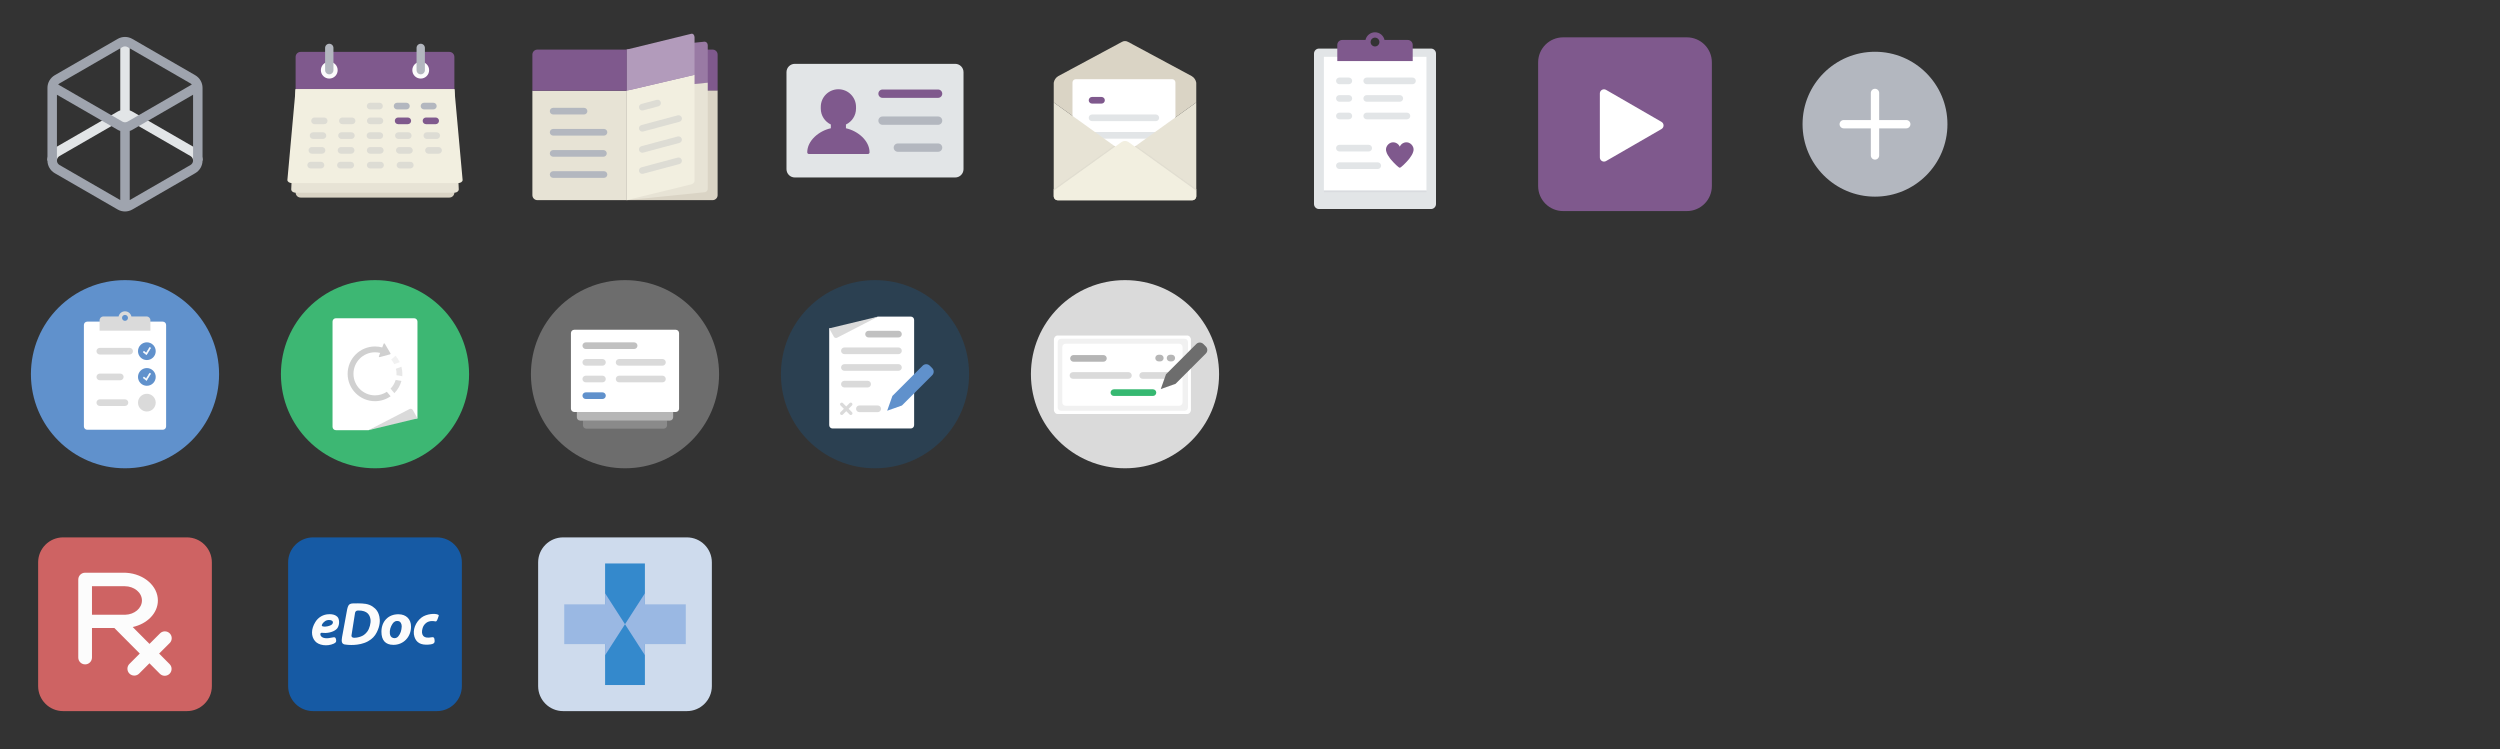 <?xml version="1.0" encoding="utf-8"?>
<!-- Generator: Adobe Illustrator 18.1.1, SVG Export Plug-In . SVG Version: 6.00 Build 0)  -->
<svg version="1.1" xmlns="http://www.w3.org/2000/svg" xmlns:xlink="http://www.w3.org/1999/xlink" x="0px" y="0px" width="1500px"
	 height="449.548px" viewBox="0 0 1500 449.548" enable-background="new 0 0 1500 449.548" xml:space="preserve">
<rect x="0" y="0" width="1500" height="449.548" fill="#333333" stroke="none"/>
<symbol  id="rope" viewBox="-40.899 -19.045 81.8 38.09">
	<path fill="none" stroke="#CEBBB3" stroke-width="4" stroke-miterlimit="10" d="M-40.854-17.042c0,0,44.347-1,80.347,34.667"/>
</symbol>
<g id="Icons">
	<path fill="#CE6363" d="M112.118,426.666H37.882c-8.284,0-15-6.716-15-15v-74.237c0-8.284,6.716-15,15-15h74.237
		c8.284,0,15,6.716,15,15v74.237C127.118,419.95,120.403,426.666,112.118,426.666z"/>
	<path fill="#165AA4" d="M262.118,426.666h-74.237c-8.284,0-15-6.716-15-15v-74.237c0-8.284,6.716-15,15-15h74.237
		c8.284,0,15,6.716,15,15v74.237C277.118,419.95,270.403,426.666,262.118,426.666z"/>
	<path fill="#CEDBED" d="M412.118,426.666h-74.237c-8.284,0-15-6.716-15-15v-74.237c0-8.284,6.716-15,15-15h74.237
		c8.284,0,15,6.716,15,15v74.237C427.118,419.95,420.403,426.666,412.118,426.666z"/>
	<path fill="#7F598D" d="M1012.118,126.641h-74.237c-8.284,0-15-6.716-15-15V37.404c0-8.284,6.716-15,15-15h74.237
		c8.284,0,15,6.716,15,15v74.237C1027.118,119.925,1020.403,126.641,1012.118,126.641z"/>
	<path fill="#FCFCFC" d="M95.478,392.151l6.35-6.334c1.608-1.592,1.608-4.206,0-5.798c-1.608-1.608-4.206-1.608-5.814,0
		l-6.318,6.318l-10.069-10.118c8.705-1.9,15.104-8.315,15.104-15.916c0-8.689-8.299-15.932-18.872-16.63
		c-0.536-0.033-1.088-0.049-1.64-0.049H51.075c-2.274,0-4.109,1.835-4.109,4.109l0,46.789c0,2.274,1.835,4.109,4.109,4.109
		s4.109-1.835,4.109-4.109l0-17.702h13.447l15.234,15.315l-6.204,6.204c-1.608,1.608-1.608,4.206,0,5.814
		c1.608,1.608,4.206,1.608,5.814,0l6.188-6.188l6.269,6.301c1.608,1.608,4.223,1.608,5.814,0c1.608-1.608,1.608-4.206,0-5.814
		L95.478,392.151z M74.803,368.861v-0.016H55.184l0-17.118l19.619,0c5.717,0,10.362,3.833,10.362,8.559
		c0,4.629-4.45,8.413-10.004,8.559C75.047,368.861,74.917,368.861,74.803,368.861z"/>
	<g id="Membership">
	</g>
	<g id="Membership_1_">
	</g>
	<g id="included">
	</g>
	<g>
		<path fill="#E2E5E7" d="M578.11,43.301v58.188c0,2.761-2.239,5-5,5h-96.22c-2.761,0-5-2.239-5-5V43.301c0-2.761,2.239-5,5-5h96.22
			C575.872,38.301,578.11,40.54,578.11,43.301z"/>
		<path fill="#7F598D" d="M562.855,58.714h-33.334c-1.381,0-2.5-1.119-2.5-2.5s1.119-2.5,2.5-2.5h33.334c1.381,0,2.5,1.119,2.5,2.5
			S564.236,58.714,562.855,58.714z"/>
		<path fill="#B3B7BF" d="M562.855,74.895h-33.334c-1.381,0-2.5-1.119-2.5-2.5s1.119-2.5,2.5-2.5h33.334c1.381,0,2.5,1.119,2.5,2.5
			S564.236,74.895,562.855,74.895z"/>
		<path fill="#B3B7BF" d="M562.855,91.077H538.71c-1.381,0-2.5-1.119-2.5-2.5s1.119-2.5,2.5-2.5h24.145c1.381,0,2.5,1.119,2.5,2.5
			S564.236,91.077,562.855,91.077z"/>
		<path fill="#7F598D" d="M507.57,76.961v-2.259c3.569-1.698,6.042-5.326,6.042-9.542v-1.038c0-5.839-4.734-10.573-10.573-10.573
			l0,0c-5.839,0-10.573,4.734-10.573,10.573v1.038c0,4.215,2.473,7.844,6.042,9.542v2.255c-7.158,1.556-14.16,7.431-14.16,14.445
			c0,0.556,0.451,1.007,1.007,1.007h35.369c0.556,0,1.007-0.451,1.007-1.007C521.73,84.42,514.71,78.527,507.57,76.961z"/>
	</g>
	<g>
		<g>
			<path fill="#E2E5E7" d="M858.601,125.417h-67.201c-1.657,0-3-1.343-3-3v-90.27c0-1.657,1.343-3,3-3h67.201c1.657,0,3,1.343,3,3
				v90.27C861.601,124.074,860.258,125.417,858.601,125.417z"/>
			<rect x="794.337" y="34.089" fill="#FFFFFF" width="61.539" height="80.265"/>
			<path fill="#7F598D" d="M844.628,23.969h-13.922c-0.575-2.626-2.907-4.595-5.706-4.595s-5.132,1.969-5.706,4.595h-13.922
				c-1.657,0-3,1.343-3,3v9.659h45.256v-9.659C847.628,25.312,846.285,23.969,844.628,23.969z M825,27.873
				c-1.464,0-2.651-1.187-2.651-2.651s1.187-2.651,2.651-2.651s2.651,1.187,2.651,2.651S826.464,27.873,825,27.873z"/>
			<g>
				<path fill="#7F598D" d="M847.903,88.331c-0.469-1.277-1.492-2.271-2.695-2.716c-0.432-0.146-0.894-0.228-1.375-0.228
					c-0.423,0-0.83,0.063-1.216,0.177c-0.066,0.022-0.133,0.039-0.198,0.065l-0.001,0c-1.147,0.399-2.074,1.264-2.549,2.372
					c-0.475-1.107-1.401-1.972-2.546-2.371c-0.003-0.001-0.006-0.002-0.009-0.003c-0.062-0.025-0.126-0.041-0.189-0.062
					c-0.387-0.114-0.795-0.178-1.218-0.178c-0.484,0-0.947,0.083-1.381,0.23c-1.201,0.446-2.222,1.438-2.69,2.714l-0.008,0.021
					c-0.164,0.456-0.233,0.914-0.231,1.37c0,0.065,0.007,0.128,0.01,0.192c0.004,0.085,0.007,0.17,0.016,0.254
					c0.019,0.172,0.051,0.339,0.089,0.504c0.349,1.666,1.483,3.232,2.331,4.391c0.164,0.223,0.409,0.525,0.709,0.874
					c1.68,1.957,4.437,4.695,5.111,4.709h0.007c0.661,0,3.476-2.794,5.124-4.717c0.287-0.331,0.53-0.631,0.702-0.866
					c0.851-1.161,1.989-2.731,2.334-4.4c0.038-0.165,0.07-0.333,0.088-0.504c0.009-0.086,0.011-0.173,0.015-0.261
					c0.003-0.062,0.009-0.123,0.009-0.185C848.144,89.254,848.072,88.791,847.903,88.331z"/>
				<path fill="#E2E5E7" d="M821.22,90.882h-17.586c-1.104,0-2-0.896-2-2s0.896-2,2-2h17.586c1.104,0,2,0.896,2,2
					S822.325,90.882,821.22,90.882z"/>
				<path fill="#E2E5E7" d="M826.646,101.408h-23.012c-1.104,0-2-0.896-2-2s0.896-2,2-2h23.012c1.104,0,2,0.896,2,2
					S827.75,101.408,826.646,101.408z"/>
			</g>
			<g>
				<path fill="#E2E5E7" d="M847.495,50.534h-27.468c-1.104,0-2-0.896-2-2s0.896-2,2-2h27.468c1.104,0,2,0.896,2,2
					S848.599,50.534,847.495,50.534z"/>
				<path fill="#E2E5E7" d="M809.302,71.586h-5.668c-1.104,0-2-0.896-2-2s0.896-2,2-2h5.668c1.104,0,2,0.896,2,2
					S810.407,71.586,809.302,71.586z"/>
				<path fill="#E2E5E7" d="M839.87,61.06h-19.843c-1.104,0-2-0.896-2-2s0.896-2,2-2h19.843c1.104,0,2,0.896,2,2
					S840.974,61.06,839.87,61.06z"/>
				<path fill="#E2E5E7" d="M809.302,61.06h-5.668c-1.104,0-2-0.896-2-2s0.896-2,2-2h5.668c1.104,0,2,0.896,2,2
					S810.407,61.06,809.302,61.06z"/>
				<path fill="#E2E5E7" d="M844.167,71.586h-24.141c-1.104,0-2-0.896-2-2s0.896-2,2-2h24.141c1.104,0,2,0.896,2,2
					S845.272,71.586,844.167,71.586z"/>
				<path fill="#E2E5E7" d="M809.302,50.534h-5.668c-1.104,0-2-0.896-2-2s0.896-2,2-2h5.668c1.104,0,2,0.896,2,2
					S810.407,50.534,809.302,50.534z"/>
			</g>
			<rect x="794.337" y="114.354" fill="#D9DBDF" width="61.539" height="1"/>
		</g>
	</g>
	<g>
		<path fill="#DAD4C5" d="M715.023,45.655l-38.169-20.516c-1.146-0.668-2.562-0.668-3.708,0l-38.169,20.516
			c-1.479,0.861-2.467,2.336-2.737,3.994c-0.049,0.299,0,11.492,0,11.8l40.743,29.265c1.225,0.801,2.808,0.801,4.032,0
			l40.743-29.265c0-0.308,0.049-11.502,0-11.8C717.49,47.99,716.502,46.516,715.023,45.655z"/>
		<g>
			<path fill="#FFFFFF" d="M705.254,113.56h-61.766V49.506c0-1.105,0.895-2,2-2h57.766c1.105,0,2,0.895,2,2V113.56z"/>
			<g>
				<path fill="#7F598D" d="M660.902,62.164h-5.669c-1.104,0-2-0.896-2-2s0.896-2,2-2h5.669c1.104,0,2,0.896,2,2
					S662.007,62.164,660.902,62.164z"/>
				<path fill="#E2E5E7" d="M693.479,72.691h-38.245c-1.104,0-2-0.896-2-2s0.896-2,2-2h38.245c1.104,0,2,0.896,2,2
					S694.583,72.691,693.479,72.691z"/>
				<path fill="#E2E5E7" d="M693.479,83.217h-38.245c-1.104,0-2-0.896-2-2s0.896-2,2-2h38.245c1.104,0,2,0.896,2,2
					S694.583,83.217,693.479,83.217z"/>
			</g>
		</g>
		<path fill="#E7E3D5" d="M672.984,90.714L632.24,61.449v56.249c0,1.356,1.099,2.456,2.456,2.456h80.608
			c1.356,0,2.456-1.099,2.456-2.456V61.449l-40.743,29.265C675.791,91.515,674.209,91.515,672.984,90.714z"/>
		<path fill="#E7E3D5" d="M715.304,120.153c0.339,0,0.662-0.069,0.956-0.193C715.966,120.084,715.643,120.153,715.304,120.153
			L715.304,120.153z"/>
		<polygon fill="#E7E3D5" points="717.759,114.436 717.759,113.436 681.571,87.442 680.875,87.942 		"/>
		<polygon opacity="0.1" fill="#A5A4A4" points="717.759,114.436 717.759,113.436 681.571,87.442 680.875,87.942 		"/>
		<polygon fill="#E7E3D5" points="632.24,114.436 669.125,87.942 668.429,87.442 632.24,113.436 		"/>
		<polygon opacity="0.1" fill="#A5A4A4" points="632.24,114.436 669.125,87.942 668.429,87.442 632.24,113.436 		"/>
		<path fill="#F2EFE0" d="M680.875,87.942l-3.858-2.771c-1.225-0.801-2.808-0.801-4.032,0l-3.858,2.771l-36.885,26.494v2.261v1
			c0,0.678,0.275,1.292,0.719,1.736c0.444,0.445,1.058,0.719,1.736,0.719h80.608c0.339,0,0.662-0.069,0.956-0.193
			s0.558-0.304,0.781-0.526c0.444-0.444,0.719-1.058,0.719-1.736v-1v-2.261L680.875,87.942z"/>
	</g>
	<g>
		<path fill="#7F598D" d="M376,29.753h51.569c1.657,0,3,1.343,3,3v21.674H376V29.753z"/>
		<g>
			<g>
				<path fill="#DED9CC" d="M400.329,65.866"/>
				<path fill="#DED9CC" d="M382.038,65.866"/>
			</g>
			<path fill="#DAD4C5" d="M430.569,54.362H376v65.724h51.569c1.657,0,3-1.343,3-3V54.362z"/>
			<path fill="#997AA4" d="M376,54.427l48.647-4.753V27.102c0-1.161-0.837-2.102-1.869-2.102L376,29.753L376,54.427z"/>
			<g>
				<path fill="#E7E3D5" d="M376,54.427l48.647-4.819v63.622c0,1.161-0.661,1.892-1.869,2.102L376,120.086L376,54.427z"/>
				<path fill="#E6E1D7" d="M400.329,65.866"/>
				<path fill="#E6E1D7" d="M382.038,65.866"/>
			</g>
			<g>
				<path fill="#F2EFE0" d="M376,54.427l40.724-9.572v63.622c0,1.161-0.993,1.847-1.869,2.102L376,120.086L376,54.427z"/>
				<path fill="none" stroke="#9FA4AE" stroke-width="4" stroke-linecap="round" stroke-miterlimit="10" d="M400.329,65.866"/>
				<path fill="none" stroke="#9FA4AE" stroke-width="4" stroke-linecap="round" stroke-miterlimit="10" d="M382.038,65.866"/>
			</g>
			<path fill="#E7E3D5" d="M322.431,120.086H376V54.427h-56.569v62.659C319.431,118.743,320.774,120.086,322.431,120.086z"/>
			<path fill="#B29BBB" d="M376,54.427l40.724-9.507V22.349c0-1.161-0.806-2.326-1.869-2.102L376,29.753L376,54.427z"/>
			<g>
				<path fill="#B3B7BF" d="M362.386,81.364h-30.497c-1.104,0-2-0.896-2-2s0.896-2,2-2h30.497c1.104,0,2,0.896,2,2
					S363.491,81.364,362.386,81.364z"/>
				<path fill="#B3B7BF" d="M350.422,68.688h-18.533c-1.104,0-2-0.896-2-2s0.896-2,2-2h18.533c1.104,0,2,0.896,2,2
					S351.527,68.688,350.422,68.688z"/>
				<path fill="#B3B7BF" d="M362.059,94.04h-30.17c-1.104,0-2-0.896-2-2s0.896-2,2-2h30.17c1.104,0,2,0.896,2,2
					S363.164,94.04,362.059,94.04z"/>
				<path fill="#B3B7BF" d="M362.386,106.716h-30.497c-1.104,0-2-0.896-2-2s0.896-2,2-2h30.497c1.104,0,2,0.896,2,2
					S363.491,106.716,362.386,106.716z"/>
			</g>
			<g opacity="0.3">
				<g>
					<path fill="#ABAFB8" d="M385.382,78.973c-0.884,0-1.691-0.589-1.931-1.483c-0.286-1.067,0.347-2.164,1.414-2.449l21.792-5.839
						c1.066-0.289,2.163,0.348,2.449,1.414c0.286,1.067-0.347,2.164-1.414,2.449l-21.792,5.839
						C385.728,78.951,385.553,78.973,385.382,78.973z"/>
					<path fill="#ABAFB8" d="M385.381,66.297c-0.884,0-1.691-0.589-1.931-1.483c-0.286-1.067,0.348-2.164,1.414-2.449l9.159-2.454
						c1.071-0.289,2.164,0.348,2.449,1.414c0.286,1.067-0.348,2.164-1.414,2.449l-9.159,2.454
						C385.727,66.275,385.552,66.297,385.381,66.297z"/>
					<path fill="#ABAFB8" d="M385.379,91.649c-0.884,0-1.691-0.589-1.931-1.483c-0.286-1.067,0.347-2.164,1.414-2.449l21.755-5.829
						c1.064-0.289,2.164,0.348,2.449,1.414c0.286,1.067-0.347,2.164-1.414,2.449l-21.755,5.829
						C385.725,91.627,385.55,91.649,385.379,91.649z"/>
					<path fill="#ABAFB8" d="M385.382,104.324c-0.884,0-1.691-0.589-1.931-1.483c-0.286-1.067,0.347-2.164,1.414-2.449l21.753-5.829
						c1.066-0.291,2.163,0.348,2.449,1.414c0.286,1.067-0.347,2.164-1.414,2.449l-21.753,5.829
						C385.728,104.302,385.553,104.324,385.382,104.324z"/>
				</g>
			</g>
		</g>
		<path fill="#7F598D" d="M322.431,29.753H376v24.674h-56.569V32.753C319.431,31.096,320.774,29.753,322.431,29.753z"/>
	</g>
	<g>
		<g>
			<path fill="#DAD4C5" d="M177.374,53.521h95.251v62.02c0,1.657-1.343,3-3,3h-89.251c-1.657,0-3-1.343-3-3V53.521z"/>
			<path fill="#7F598D" d="M180.374,31.14h89.251c1.657,0,3,1.343,3,3v19.382h-95.251V34.14
				C177.374,32.483,178.717,31.14,180.374,31.14z"/>
			<circle fill="#FCFCFC" cx="197.564" cy="42.106" r="5.04"/>
			<circle fill="#FCFCFC" cx="252.436" cy="42.106" r="5.04"/>
			<path fill="#B3B7BF" d="M197.565,44.607c-1.381,0-2.5-1.119-2.5-2.5V28.75c0-1.381,1.119-2.5,2.5-2.5s2.5,1.119,2.5,2.5v13.357
				C200.065,43.487,198.945,44.607,197.565,44.607z"/>
			<path fill="#E7E3D5" d="M174.741,113.598c0,1.12,1.167,2.028,2.605,2.028h95.307c1.439,0,2.605-0.908,2.605-2.028l-2.633-60.077
				h-95.251L174.741,113.598z"/>
			<path fill="#B3B7BF" d="M252.436,44.607c-1.381,0-2.5-1.119-2.5-2.5V28.75c0-1.381,1.119-2.5,2.5-2.5s2.5,1.119,2.5,2.5v13.357
				C254.936,43.487,253.817,44.607,252.436,44.607z"/>
			<path fill="#F2EFE0" d="M172.431,108.01c0,1.016,1.22,1.84,2.725,1.84h99.687c1.505,0,2.725-0.824,2.725-1.84l-4.943-54.489
				h-95.251L172.431,108.01z"/>
			<path opacity="0.3" fill="#ABAFB8" d="M194.524,74.504h-5.797c-1.104,0-2-0.896-2-2s0.896-2,2-2h5.797c1.104,0,2,0.896,2,2
				S195.628,74.504,194.524,74.504z"/>
			<path opacity="0.3" fill="#ABAFB8" d="M211.241,74.504h-5.796c-1.104,0-2-0.896-2-2s0.896-2,2-2h5.796c1.104,0,2,0.896,2,2
				S212.346,74.504,211.241,74.504z"/>
			<path opacity="0.3" fill="#ABAFB8" d="M227.96,74.504h-5.796c-1.104,0-2-0.896-2-2s0.896-2,2-2h5.796c1.104,0,2,0.896,2,2
				S229.065,74.504,227.96,74.504z"/>
			<path fill="#7F598D" d="M244.679,74.504h-5.797c-1.104,0-2-0.896-2-2s0.896-2,2-2h5.797c1.104,0,2,0.896,2,2
				S245.783,74.504,244.679,74.504z"/>
			<path fill="#7F598D" d="M261.398,74.504h-5.797c-1.104,0-2-0.896-2-2s0.896-2,2-2h5.797c1.104,0,2,0.896,2,2
				S262.502,74.504,261.398,74.504z"/>
			<path opacity="0.3" fill="#ABAFB8" d="M227.691,65.645h-5.604c-1.104,0-2-0.896-2-2s0.896-2,2-2h5.604c1.104,0,2,0.896,2,2
				S228.795,65.645,227.691,65.645z"/>
			<path fill="#B3B7BF" d="M243.853,65.645h-5.604c-1.104,0-2-0.896-2-2s0.896-2,2-2h5.604c1.104,0,2,0.896,2,2
				S244.957,65.645,243.853,65.645z"/>
			<path fill="#B3B7BF" d="M260.014,65.645h-5.604c-1.104,0-2-0.896-2-2s0.896-2,2-2h5.604c1.104,0,2,0.896,2,2
				S261.118,65.645,260.014,65.645z"/>
			<path opacity="0.3" fill="#ABAFB8" d="M193.763,83.362h-5.916c-1.104,0-2-0.896-2-2s0.896-2,2-2h5.916c1.104,0,2,0.896,2,2
				S194.867,83.362,193.763,83.362z"/>
			<path opacity="0.3" fill="#ABAFB8" d="M210.828,83.362h-5.917c-1.104,0-2-0.896-2-2s0.896-2,2-2h5.917c1.104,0,2,0.896,2,2
				S211.933,83.362,210.828,83.362z"/>
			<path opacity="0.3" fill="#ABAFB8" d="M227.893,83.362h-5.917c-1.104,0-2-0.896-2-2s0.896-2,2-2h5.917c1.104,0,2,0.896,2,2
				S228.997,83.362,227.893,83.362z"/>
			<path opacity="0.3" fill="#ABAFB8" d="M244.957,83.362h-5.917c-1.104,0-2-0.896-2-2s0.896-2,2-2h5.917c1.104,0,2,0.896,2,2
				S246.062,83.362,244.957,83.362z"/>
			<path opacity="0.3" fill="#ABAFB8" d="M262.022,83.362h-5.916c-1.104,0-2-0.896-2-2s0.896-2,2-2h5.916c1.104,0,2,0.896,2,2
				S263.126,83.362,262.022,83.362z"/>
			<path opacity="0.3" fill="#ABAFB8" d="M193.2,92.221h-6.062c-1.104,0-2-0.896-2-2s0.896-2,2-2h6.062c1.104,0,2,0.896,2,2
				S194.305,92.221,193.2,92.221z"/>
			<path opacity="0.3" fill="#ABAFB8" d="M210.685,92.221h-6.062c-1.104,0-2-0.896-2-2s0.896-2,2-2h6.062c1.104,0,2,0.896,2,2
				S211.789,92.221,210.685,92.221z"/>
			<path opacity="0.3" fill="#ABAFB8" d="M228.169,92.221h-6.062c-1.104,0-2-0.896-2-2s0.896-2,2-2h6.062c1.104,0,2,0.896,2,2
				S229.274,92.221,228.169,92.221z"/>
			<path opacity="0.3" fill="#ABAFB8" d="M245.653,92.221h-6.062c-1.104,0-2-0.896-2-2s0.896-2,2-2h6.062c1.104,0,2,0.896,2,2
				S246.758,92.221,245.653,92.221z"/>
			<path opacity="0.3" fill="#ABAFB8" d="M263.138,92.221h-6.062c-1.104,0-2-0.896-2-2s0.896-2,2-2h6.062c1.104,0,2,0.896,2,2
				S264.242,92.221,263.138,92.221z"/>
			<path opacity="0.3" fill="#ABAFB8" d="M192.588,101.081h-6.193c-1.104,0-2-0.896-2-2s0.896-2,2-2h6.193c1.104,0,2,0.896,2,2
				S193.693,101.081,192.588,101.081z"/>
			<path opacity="0.3" fill="#ABAFB8" d="M210.453,101.081h-6.193c-1.104,0-2-0.896-2-2s0.896-2,2-2h6.193c1.104,0,2,0.896,2,2
				S211.558,101.081,210.453,101.081z"/>
			<path opacity="0.3" fill="#ABAFB8" d="M228.318,101.081h-6.194c-1.104,0-2-0.896-2-2s0.896-2,2-2h6.194c1.104,0,2,0.896,2,2
				S229.423,101.081,228.318,101.081z"/>
			<path opacity="0.3" fill="#ABAFB8" d="M246.183,101.081h-6.193c-1.104,0-2-0.896-2-2s0.896-2,2-2h6.193c1.104,0,2,0.896,2,2
				S247.287,101.081,246.183,101.081z"/>
		</g>
	</g>
	<g>
		<path fill="#E2E5E7" d="M117.137,88.719l-37.75-21.795c-0.495-0.286-1.017-0.501-1.547-0.682V24.998H72.16v41.244
			c-0.531,0.181-1.052,0.397-1.547,0.682l-37.75,21.795c-2.706,1.562-4.387,4.474-4.387,7.598h5.679c0-1.102,0.593-2.128,1.547-2.68
			L72.16,72.589v1.933h5.679v-1.933l36.458,21.049c0.954,0.551,1.547,1.578,1.547,2.68h5.679
			C121.524,93.193,119.843,90.282,117.137,88.719z"/>
		<path fill="#9FA4AE" d="M117.137,45.129l-37.75-21.795c-1.332-0.769-2.849-1.175-4.387-1.175s-3.055,0.406-4.387,1.175
			l-37.75,21.795c-2.706,1.562-4.388,4.474-4.388,7.598v43.59c0,3.125,1.681,6.036,4.387,7.598l37.75,21.795
			c1.332,0.769,2.849,1.175,4.387,1.175s3.055-0.406,4.387-1.175l37.75-21.795c2.706-1.562,4.387-4.474,4.387-7.598l0-43.59
			C121.524,49.603,119.843,46.691,117.137,45.129z M35.703,50.048l37.75-21.795c0.469-0.271,1.005-0.414,1.547-0.414
			c0.542,0,1.078,0.143,1.547,0.414l37.751,21.795c0.306,0.177,0.57,0.407,0.794,0.668L76.547,72.97
			c-0.954,0.551-2.14,0.551-3.093,0L34.908,50.716C35.132,50.454,35.396,50.225,35.703,50.048z M35.703,98.997
			c-0.954-0.551-1.547-1.578-1.547-2.68V56.84l36.458,21.048c0.495,0.286,1.017,0.501,1.547,0.682v41.475L35.703,98.997z
			 M115.844,96.318c0,1.102-0.592,2.129-1.547,2.68L77.84,120.046V78.571c0.531-0.181,1.052-0.397,1.547-0.682l36.458-21.049
			L115.844,96.318z"/>
	</g>
	<g>
		<circle fill="#3DB773" cx="225" cy="224.523" r="56.45"/>
		<g>
			<path fill="#FFFFFF" d="M238.056,251.683l-16.815,6.387c-0.055,0.01-0.108,0.02-0.163,0.03h-19.556c-1.105,0-2-0.895-2-2v-15.664
				v-47.49c0-1.105,0.895-2,2-2h46.955c1.105,0,2,0.895,2,2v47.49v10.588c0,0-3.572,0.232-4.1-0.059l-3.824-0.459
				C242.371,250.405,238.257,251.626,238.056,251.683z"/>
			<path fill="#DADADA" d="M221.136,258.1l29.342-7.076l-2.804-5.052c-0.4-0.618-1.18-0.868-1.865-0.598L221.136,258.1z"/>
		</g>
		<path opacity="0.5" fill="#D0D0D0" d="M237.919,224.295c0,0.27-0.011,0.538-0.027,0.804l3.459,0.613
			c0.04-0.467,0.065-0.939,0.065-1.417c0-1.446-0.193-2.872-0.561-4.246l-3.3,1.207
			C237.793,222.243,237.919,223.263,237.919,224.295z"/>
		<path opacity="0.3" fill="#D0D0D0" d="M237.309,213.434l-2.621,2.314c0.746,0.845,1.37,1.778,1.866,2.77l3.3-1.207
			C239.198,215.916,238.346,214.609,237.309,213.434z"/>
		<path opacity="0.8" fill="#D0D0D0" d="M234.346,233.199l2.256,2.697c1.998-1.998,3.482-4.51,4.242-7.315l-3.46-0.613
			C236.794,229.953,235.739,231.738,234.346,233.199z"/>
		<path fill="#D0D0D0" d="M232.113,235.071c-2.042,1.352-4.486,2.142-7.113,2.142c-7.123,0-12.919-5.795-12.919-12.918
			c0-7.123,5.795-12.919,12.919-12.919c1.05,0,2.089,0.128,3.098,0.376l-0.77,2.023c-0.052,0.136-0.023,0.29,0.075,0.399
			c0.075,0.083,0.18,0.128,0.288,0.128c0.034,0,0.068-0.004,0.101-0.013l6.273-1.695c0.117-0.032,0.213-0.116,0.258-0.228
			c0.046-0.112,0.037-0.239-0.025-0.344l-3.42-5.801c-0.07-0.119-0.198-0.191-0.335-0.191c-0.011,0-0.022,0-0.033,0.001
			c-0.149,0.013-0.277,0.109-0.33,0.249l-0.832,2.186c-1.412-0.387-2.872-0.585-4.349-0.585c-9.051,0-16.415,7.364-16.415,16.415
			c0,9.051,7.364,16.415,16.415,16.415c3.48,0,6.707-1.091,9.366-2.946L232.113,235.071z"/>
	</g>
	<g>
		<g>
			<circle fill="#6091CC" cx="75" cy="224.523" r="56.45"/>
			<path fill="#FFFFFF" d="M97.667,257.86H52.333c-1.105,0-2-0.895-2-2v-60.882c0-1.105,0.895-2,2-2h45.335c1.105,0,2,0.895,2,2
				v60.882C99.667,256.964,98.772,257.86,97.667,257.86z"/>
			<path fill="#6091CC" d="M88.114,220.836c-2.937,0-5.318,2.381-5.318,5.318c0,2.937,2.381,5.318,5.318,5.318
				s5.318-2.381,5.318-5.318C93.432,223.216,91.051,220.836,88.114,220.836z"/>
			<path fill="#6091CC" d="M88.114,205.397c-2.937,0-5.318,2.381-5.318,5.318c0,2.937,2.381,5.318,5.318,5.318
				s5.318-2.381,5.318-5.318C93.432,207.778,91.051,205.397,88.114,205.397z"/>
			<path fill="#DADADA" d="M88.114,236.274c-2.937,0-5.318,2.381-5.318,5.318c0,2.937,2.381,5.318,5.318,5.318
				s5.318-2.381,5.318-5.318C93.432,238.655,91.051,236.274,88.114,236.274z"/>
			<path fill="#DADADA" d="M77.766,212.715H59.885c-1.104,0-2-0.896-2-2s0.896-2,2-2h17.882c1.104,0,2,0.896,2,2
				S78.871,212.715,77.766,212.715z"/>
			<path fill="#DADADA" d="M72.17,228.154H59.885c-1.104,0-2-0.896-2-2s0.896-2,2-2H72.17c1.104,0,2,0.896,2,2
				S73.274,228.154,72.17,228.154z"/>
			<path fill="#DADADA" d="M74.969,243.592H59.885c-1.104,0-2-0.896-2-2s0.896-2,2-2h15.084c1.104,0,2,0.896,2,2
				S76.073,243.592,74.969,243.592z"/>
			<path fill="#DADADA" d="M87.969,189.88h-9.124c-0.387-1.77-1.959-3.097-3.846-3.097c-1.886,0-3.458,1.327-3.846,3.097h-9.123
				c-1.26,0-2.281,1.021-2.281,2.281v6.251h30.5v-6.251C90.25,190.901,89.229,189.88,87.969,189.88z M75,192.511
				c-0.987,0-1.787-0.8-1.787-1.787c0-0.987,0.8-1.787,1.787-1.787c0.987,0,1.787,0.8,1.787,1.787
				C76.787,191.711,75.987,192.511,75,192.511z"/>
			<g>
				<polygon fill="#FFFFFF" points="87.908,228.315 85.912,226.713 86.37,226.142 87.719,227.226 89.791,223.857 90.414,224.24 				
					"/>
				<path fill="#FFFFFF" d="M87.94,228.501l-2.204-1.769l0.614-0.765l1.337,1.073l2.062-3.354l0.836,0.514L87.94,228.501z
					 M86.088,226.694l1.788,1.435l2.366-3.847l-0.41-0.252l-2.08,3.382l-1.362-1.093L86.088,226.694z"/>
			</g>
			<g>
				<polygon fill="#FFFFFF" points="87.908,212.876 85.912,211.274 86.37,210.704 87.719,211.787 89.791,208.419 90.414,208.802 
									"/>
				<path fill="#FFFFFF" d="M87.94,213.062l-2.204-1.769l0.614-0.765l1.337,1.073l2.062-3.354l0.836,0.514L87.94,213.062z
					 M86.088,211.255l1.788,1.435l2.366-3.847l-0.41-0.252l-2.08,3.382l-1.362-1.093L86.088,211.255z"/>
			</g>
		</g>
	</g>
	<g>
		<path fill="#FFFFFF" d="M996.885,73.114l-33.234-19.188c-0.381-0.22-0.812-0.337-1.245-0.337c-1.377,0-2.497,1.12-2.497,2.497
			v38.375c0,1.377,1.12,2.497,2.497,2.497c0.434,0,0.865-0.116,1.245-0.337l33.234-19.188c0.781-0.451,1.247-1.258,1.247-2.16
			C998.132,74.372,997.666,73.565,996.885,73.114z"/>
	</g>
	<path fill="#FCFCFC" d="M239.104,368.551c-6.148-0.034-10.266,4.291-10.248,10.552c0.015,4.958,2.308,7.805,7.196,7.817
		c5.992,0.015,10.54-4.677,10.568-10.904C246.64,371.499,243.698,368.577,239.104,368.551z M241.028,375.967
		c-0.13,2.251-0.698,4.217-2.03,5.823c-0.779,0.94-1.899,1.352-3.148,0.986c-1.295-0.379-1.801-1.418-1.934-2.636
		c-0.23-2.109,0.428-4.043,1.526-5.783c0.814-1.289,1.984-2.046,3.679-1.682C240.336,372.936,241.116,374.437,241.028,375.967z"/>
	<polygon fill="none" points="222.245,371.798 222.245,371.797 222.245,371.798 	"/>
	<polygon fill="none" points="208.307,365.528 208.314,365.493 208.307,365.529 	"/>
	<path fill="#FCFCFC" d="M226.199,366.479l-0.001,0.003c-0.651-0.979-1.54-1.807-2.603-2.531c-2.633-1.797-5.629-1.889-8.642-1.931
		c-5.061-0.071-5.783-0.068-6.639,3.478l-0.001-0.004l-0.006,0.034l0,0.001l-3.072,16.749c-0.089,0.488-0.184,1.544-0.207,1.803
		c-0.008,2.054,0.822,2.694,3.281,2.785l-0.002,0.003c0,0,7.001,0.892,12.358-2.02c0.116-0.063,0.208-0.12,0.304-0.178
		c2.248-1.234,3.959-2.988,5.061-5.221l0,0.001c0.001-0.002,0.002-0.004,0.003-0.007c0.005-0.009,0.008-0.019,0.013-0.028
		C230.072,371.508,226.199,366.479,226.199,366.479z M220.277,379.068c-1.155,1.453-2.567,2.868-6.261,3.487
		c-2.203,0.369-3.262-0.133-3.119-1.337s2.129-13.489,2.129-13.489l0.002,0.001c0.163-0.718,0.583-1.402,1.773-1.43
		c6.002-0.145,7.208,3.13,7.513,5.491C222.566,373.736,221.773,377.186,220.277,379.068z"/>
	<path fill="#FCFCFC" d="M202.669,370.385L202.669,370.385c0.001,0-1.239-1.99-5.192-1.875l0.015,0.018
		c-3.529-0.007-6.635,1.909-8.31,4.733l0,0c-2.575,4.185-2.632,8.463-0.153,11.408c2.144,2.548,7.228,3.324,11.184,1.537
		c1.498-0.677,1.618-1.278,1.436-2.364c-0.181-0.987-0.44-1.642-1.469-1.469c-2.594,0.438-3.482,0.721-5.057,0.528
		c-2.177-0.267-3.034-1.551-2.891-2.548c0.167-1.167,1.334-0.472,3.138-0.559c3.841-0.185,6.368-1.736,7.185-3.092
		C204.023,374.264,203.437,371.346,202.669,370.385z M199.711,373.749c-0.174,0.681-0.748,1.118-1.06,1.285
		c-0.783,0.419-2.961,1.278-4.975,0.799c-1.184-0.281-0.365-1.559,0.555-2.48c1.333-1.333,2.535-1.345,3.229-1.354
		C198.68,371.983,200.023,372.529,199.711,373.749z"/>
	<path fill="#FCFCFC" d="M259.023,382.354c-5.125,1.082-6.617-1.591-5.468-5.449c0,0,1.281-5.406,7.729-4.062
		c0.865,0.18,1.24-1.323,1.906-3.24c0.112-0.321,0.177-0.557-0.364-0.818c-1.835-0.883-6.944-0.5-9.877,1.711
		c-3.644,2.747-5.564,7.595-4.283,11.59c1.112,3.469,3.769,5.023,8.414,4.687c3.819-0.276,4.006-1.213,3.506-3.619
		C260.516,382.822,260.289,382.087,259.023,382.354z"/>
	<circle fill="#2B4051" cx="525" cy="224.523" r="56.45"/>
	<g>
		<g>
			<g>
				<path fill="#FFFFFF" d="M509.944,196.363l16.815-6.387c0.055-0.01,0.108-0.02,0.163-0.03h19.556c1.105,0,2,0.895,2,2v15.664
					v47.49c0,1.105-0.895,2-2,2h-46.955c-1.105,0-2-0.895-2-2v-47.49v-10.588c0,0,3.572-0.232,4.1,0.059l3.824,0.459
					C505.629,197.64,509.743,196.419,509.944,196.363z"/>
				<path fill="#DADADA" d="M526.864,189.945l-29.342,7.076l2.804,5.052c0.4,0.618,1.18,0.868,1.865,0.598L526.864,189.945z"/>
			</g>
			<path fill="#C1C1C1" d="M539.085,202.48h-17.952c-1.104,0-2-0.896-2-2s0.896-2,2-2h17.952c1.104,0,2,0.896,2,2
				S540.189,202.48,539.085,202.48z"/>
			<path fill="#DADADA" d="M539.085,212.48h-32.452c-1.104,0-2-0.896-2-2s0.896-2,2-2h32.452c1.104,0,2,0.896,2,2
				S540.189,212.48,539.085,212.48z"/>
			<path fill="#DADADA" d="M539.085,222.48h-32.452c-1.104,0-2-0.896-2-2s0.896-2,2-2h32.452c1.104,0,2,0.896,2,2
				S540.189,222.48,539.085,222.48z"/>
			<path fill="#DADADA" d="M520.585,232.48h-13.952c-1.104,0-2-0.896-2-2s0.896-2,2-2h13.952c1.104,0,2,0.896,2,2
				S521.689,232.48,520.585,232.48z"/>
		</g>
		<path fill="#DADADA" d="M526.633,247.284h-11c-1.104,0-2-0.896-2-2s0.896-2,2-2h11c1.104,0,2,0.896,2,2
			S527.737,247.284,526.633,247.284z"/>
		<path fill="#DADADA" d="M509.164,245.284l2.01-2.01c0.391-0.391,0.391-1.023,0-1.414s-1.023-0.391-1.414,0l-2.01,2.01l-2.01-2.01
			c-0.391-0.391-1.023-0.391-1.414,0s-0.391,1.023,0,1.414l2.01,2.01l-2.01,2.01c-0.391,0.391-0.391,1.023,0,1.414
			c0.195,0.195,0.451,0.293,0.707,0.293s0.512-0.098,0.707-0.293l2.01-2.01l2.01,2.01c0.195,0.195,0.451,0.293,0.707,0.293
			s0.512-0.098,0.707-0.293c0.391-0.391,0.391-1.023,0-1.414L509.164,245.284z"/>
	</g>
	<g>
		<circle fill="#6D6D6D" cx="375" cy="224.523" r="56.45"/>
		<path opacity="0.2" fill="#FFFFFF" d="M349.778,255.19c0,1.104,0.896,2,2,2h46.444c1.105,0,2-0.896,2-2v-2.84h-50.444V255.19z"/>
		<path opacity="0.5" fill="#FFFFFF" d="M401.896,208.407h-53.791c-1.105,0-2,0.896-2,2v39.943c0,1.105,0.895,2,2,2h1.674h50.444
			h1.674c1.104,0,2-0.895,2-2v-39.943C403.896,209.302,403,208.407,401.896,208.407z"/>
		<path fill="#FFFFFF" d="M342.559,245.19v-45.335c0-1.105,0.895-2,2-2h60.882c1.105,0,2,0.895,2,2v45.335c0,1.105-0.895,2-2,2
			h-60.882C343.454,247.19,342.559,246.294,342.559,245.19z"/>
		<path fill="#C1C1C1" d="M380.474,209.407h-29c-1.104,0-2-0.896-2-2s0.896-2,2-2h29c1.104,0,2,0.896,2,2
			S381.579,209.407,380.474,209.407z"/>
		<path fill="#DADADA" d="M361.474,219.407h-10c-1.104,0-2-0.896-2-2s0.896-2,2-2h10c1.104,0,2,0.896,2,2
			S362.579,219.407,361.474,219.407z"/>
		<path fill="#DADADA" d="M397.474,219.407h-26c-1.104,0-2-0.896-2-2s0.896-2,2-2h26c1.104,0,2,0.896,2,2
			S398.579,219.407,397.474,219.407z"/>
		<path fill="#DADADA" d="M361.474,229.407h-10c-1.104,0-2-0.896-2-2s0.896-2,2-2h10c1.104,0,2,0.896,2,2
			S362.579,229.407,361.474,229.407z"/>
		<path fill="#DADADA" d="M397.474,229.407h-26c-1.104,0-2-0.896-2-2s0.896-2,2-2h26c1.104,0,2,0.896,2,2
			S398.579,229.407,397.474,229.407z"/>
		<path fill="#6091CC" d="M361.474,239.407h-10c-1.104,0-2-0.896-2-2s0.896-2,2-2h10c1.104,0,2,0.896,2,2
			S362.579,239.407,361.474,239.407z"/>
	</g>
	<g>
		<circle fill="#B3B7BF" cx="1125" cy="74.523" r="43.467"/>
		<path fill="#FFFFFF" d="M1125,95.779c-1.381,0-2.5-1.119-2.5-2.5V55.766c0-1.381,1.119-2.5,2.5-2.5s2.5,1.119,2.5,2.5v37.513
			C1127.5,94.66,1126.381,95.779,1125,95.779z"/>
		<path fill="#FFFFFF" d="M1143.757,77.023h-37.513c-1.381,0-2.5-1.119-2.5-2.5s1.119-2.5,2.5-2.5h37.513c1.381,0,2.5,1.119,2.5,2.5
			S1145.137,77.023,1143.757,77.023z"/>
	</g>
	<g>
		<rect x="363.057" y="338.08" fill="#3489CC" width="23.886" height="72.936"/>
		<polygon fill="#9AB8E3" points="375.033,374.598 375.065,374.548 375.033,374.497 375,374.548 		"/>
		<polygon fill="#9AB8E3" points="411.468,362.608 386.951,362.608 386.943,362.608 386.943,355.98 382.681,362.608 
			375.036,374.497 375.069,374.548 375.036,374.598 382.681,386.487 386.943,393.115 386.943,386.487 386.951,386.487 
			411.468,386.487 411.468,386.487 411.468,362.608 		"/>
		<polygon fill="#9AB8E3" points="374.964,374.497 367.319,362.608 363.057,355.98 363.057,362.608 338.54,362.608 338.54,362.608 
			338.54,386.487 338.54,386.487 363.057,386.487 363.057,393.115 367.319,386.487 374.964,374.598 374.931,374.548 		"/>
	</g>
	<path fill="#6091CC" d="M535.435,237.578l-3.133,8.858l8.858-3.133l0,0l18.176-18.176c1.172-1.172,1.172-3.071,0-4.243
		l-1.482-1.482c-1.172-1.172-3.071-1.172-4.243,0L535.435,237.578L535.435,237.578z"/>
</g>
<g id="old_icons" display="none">
</g>
<g id="Check_Scan">
	<g>
		<g>
			<circle fill="#DADADA" cx="675" cy="224.523" r="56.45"/>
		</g>
		<g>
			<g>
				<path fill="#FFFFFF" d="M712.282,248.412h-77.658c-1.259,0-2.279-1.134-2.279-2.532v-42.049c0-1.398,1.02-2.532,2.279-2.532
					h77.658c1.259,0,2.279,1.134,2.279,2.532v42.049C714.561,247.279,713.541,248.412,712.282,248.412z"/>
			</g>
			<path fill="#F1F1F1" d="M712.78,205.248c0-1.105-0.895-2-2-2h-74.154c-1.105,0-2,0.895-2,2v39.217c0,1.105,0.895,2,2,2h74.154
				c1.105,0,2-0.895,2-2V205.248z"/>
			<g>
				<path fill="#FFFFFF" d="M707.53,243.465h-68.154c-1.105,0-2-0.895-2-2v-33.217c0-1.105,0.895-2,2-2h68.154c1.105,0,2,0.895,2,2
					v33.217C709.53,242.569,708.635,243.465,707.53,243.465z"/>
			</g>
		</g>
		<g>
			<g>
				<g>
					<path fill="#DADADA" d="M703.553,227.283l-17.952,0c-1.104,0-2-0.896-2-2s0.896-2,2-2l17.952,0c1.104,0,2,0.896,2,2
						C705.553,226.388,704.658,227.283,703.553,227.283z"/>
					<path fill="#B5B5B5" d="M662.053,217.033l-17.952,0c-1.104,0-2-0.896-2-2s0.896-2,2-2l17.952,0c1.104,0,2,0.896,2,2
						C664.053,216.138,663.158,217.033,662.053,217.033z"/>
					<path fill="#DADADA" d="M677.053,227.283l-33.282,0c-1.104,0-2-0.896-2-2s0.896-2,2-2l33.282,0c1.104,0,2,0.896,2,2
						C679.053,226.388,678.158,227.283,677.053,227.283z"/>
					<path fill="#36B871" d="M691.761,237.575l-23.417,0c-1.104,0-2-0.896-2-2s0.896-2,2-2l23.417,0c1.104,0,2,0.896,2,2
						C693.761,236.679,692.866,237.575,691.761,237.575z"/>
				</g>
			</g>
			<path fill="#B5B5B5" d="M695.178,212.842l1,0c1.104,0,2,0.896,2,2s-0.896,2-2,2l-1,0c-1.104,0-2-0.896-2-2
				S694.073,212.842,695.178,212.842z"/>
			<path fill="#B5B5B5" d="M702.053,212.842l1,0c1.104,0,2,0.896,2,2s-0.896,2-2,2l-1,0c-1.104,0-2-0.896-2-2
				S700.948,212.842,702.053,212.842z"/>
		</g>
	</g>
	<path fill="#6D6D6D" d="M699.598,224.578l-3.133,8.858l8.858-3.133l0,0l18.176-18.176c1.172-1.172,1.172-3.071,0-4.243
		l-1.482-1.482c-1.172-1.172-3.071-1.172-4.243,0L699.598,224.578L699.598,224.578z"/>
</g>
</svg>
